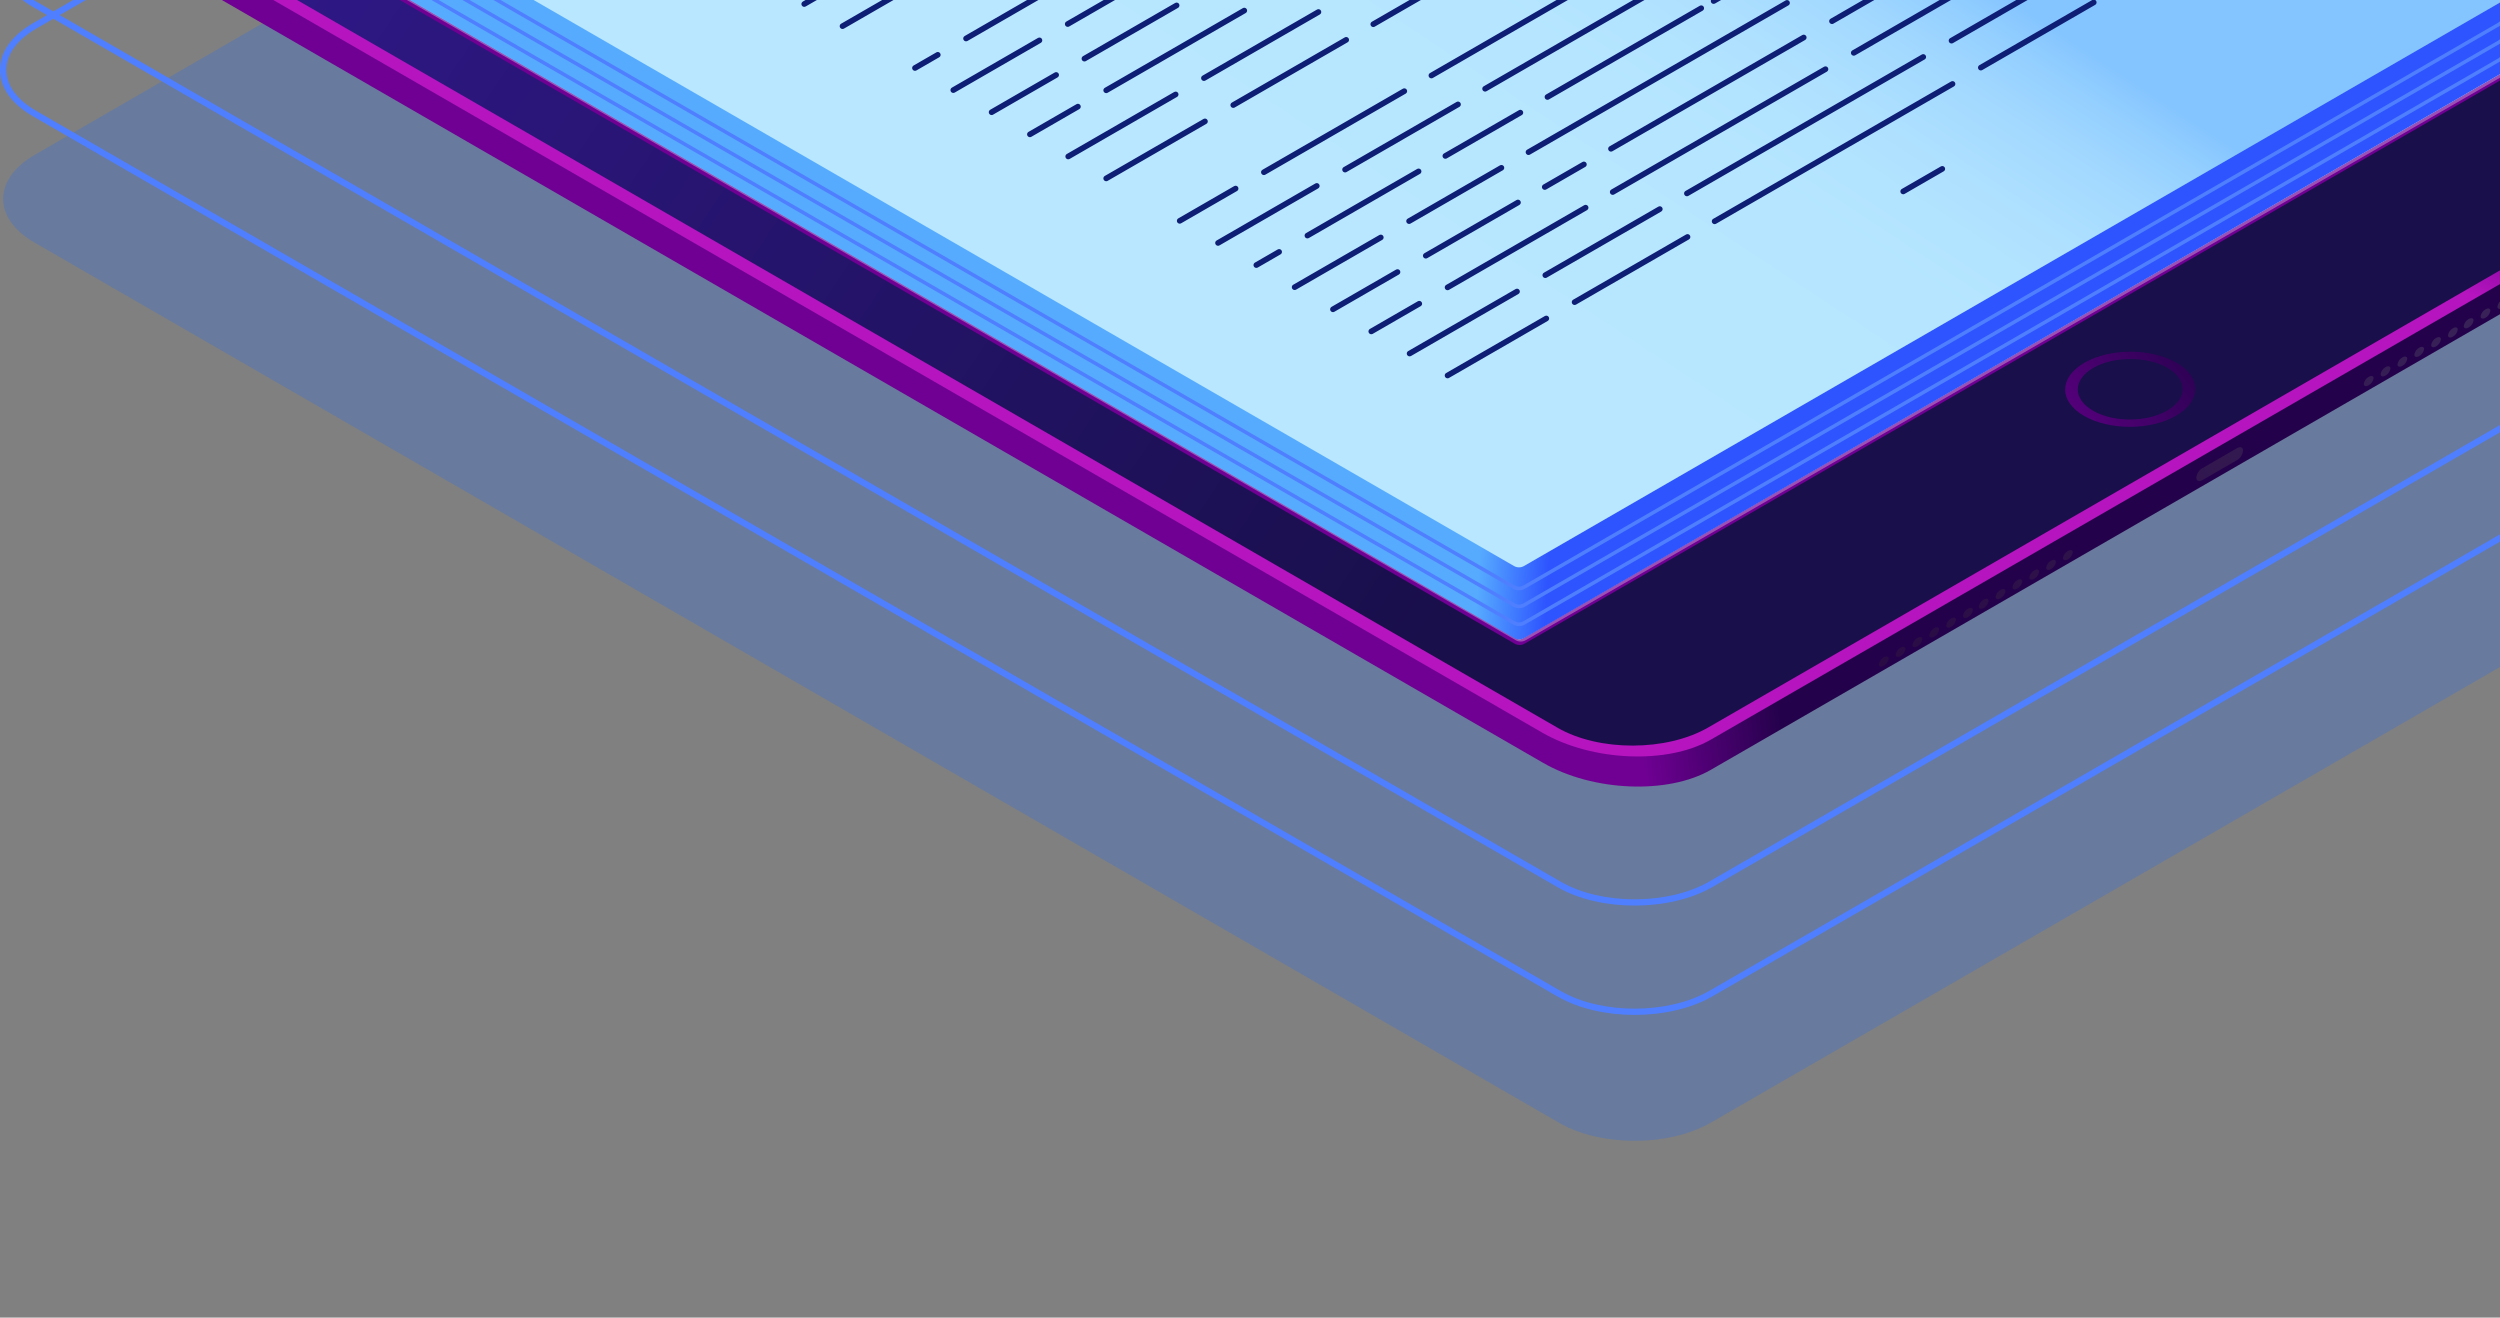 <svg xmlns="http://www.w3.org/2000/svg" width="573" height="302" viewBox="0 0 573 302"><rect x="0" y="0" width="573" height="302" fill="#808080" stroke="none"/><defs><linearGradient id="a" x1="57.606%" x2="62.794%" y1="49.514%" y2="49.182%"><stop offset="0%" stop-color="#6F0093"/><stop offset="100%" stop-color="#24014B"/></linearGradient><linearGradient id="b" x1="55.236%" x2="58.113%" y1="43.064%" y2="39.255%"><stop offset="0%" stop-color="#B514BE"/><stop offset="100%" stop-color="#6F0093"/></linearGradient><linearGradient id="c" x1="-14.472%" x2="66.733%" y1="25.224%" y2="56.43%"><stop offset=".488%" stop-color="#3B1DA8"/><stop offset="100%" stop-color="#190F4B"/></linearGradient><linearGradient id="d" x1="41.647%" x2="61.017%" y1="54.274%" y2="44.411%"><stop offset="0%" stop-color="#E0FEFE"/><stop offset="100%" stop-color="#C1FFFF"/></linearGradient><linearGradient id="e" x1="-52.027%" x2="116.584%" y1="95.816%" y2="20.1%"><stop offset="0%" stop-color="#6F0093"/><stop offset="100%" stop-color="#24014B"/></linearGradient><linearGradient id="f" x1="5624.131%" x2="-979.683%" y1="-3833.993%" y2="767.446%"><stop offset="0%" stop-color="#3A265B"/><stop offset="100%" stop-color="#2A0B44"/></linearGradient><linearGradient id="g" x1="5475.466%" x2="-1133.885%" y1="-3727.344%" y2="874.254%"><stop offset="0%" stop-color="#3A265B"/><stop offset="100%" stop-color="#2A0B44"/></linearGradient><linearGradient id="h" x1="5316.467%" x2="-1285.774%" y1="-3619.999%" y2="980.884%"><stop offset="0%" stop-color="#3A265B"/><stop offset="100%" stop-color="#2A0B44"/></linearGradient><linearGradient id="i" x1="5173.022%" x2="-1441.82%" y1="-3515.31%" y2="1088.194%"><stop offset="0%" stop-color="#3A265B"/><stop offset="100%" stop-color="#2A0B44"/></linearGradient><linearGradient id="j" x1="5012.553%" x2="-1593.011%" y1="-3407.395%" y2="1194.625%"><stop offset="0%" stop-color="#3A265B"/><stop offset="100%" stop-color="#2A0B44"/></linearGradient><linearGradient id="k" x1="4861.941%" x2="-1747.205%" y1="-3300.309%" y2="1301.343%"><stop offset="0%" stop-color="#3A265B"/><stop offset="100%" stop-color="#2A0B44"/></linearGradient><linearGradient id="l" x1="6533.461%" x2="-69.697%" y1="-4467.875%" y2="133.384%"><stop offset="0%" stop-color="#3A265B"/><stop offset="100%" stop-color="#2A0B44"/></linearGradient><linearGradient id="m" x1="6386.329%" x2="-223.151%" y1="-4361.438%" y2="240.178%"><stop offset="0%" stop-color="#3A265B"/><stop offset="100%" stop-color="#2A0B44"/></linearGradient><linearGradient id="n" x1="6225.281%" x2="-375.952%" y1="-4253.679%" y2="346.88%"><stop offset="0%" stop-color="#3A265B"/><stop offset="100%" stop-color="#2A0B44"/></linearGradient><linearGradient id="o" x1="6084.58%" x2="-530.316%" y1="-4149.685%" y2="453.855%"><stop offset="0%" stop-color="#3A265B"/><stop offset="100%" stop-color="#2A0B44"/></linearGradient><linearGradient id="p" x1="5922.822%" x2="-682.791%" y1="-4041.582%" y2="560.483%"><stop offset="0%" stop-color="#3A265B"/><stop offset="100%" stop-color="#2A0B44"/></linearGradient><linearGradient id="q" x1="5772.6%" x2="-836.493%" y1="-3934.271%" y2="667.238%"><stop offset="0%" stop-color="#3A265B"/><stop offset="100%" stop-color="#2A0B44"/></linearGradient><linearGradient id="r" x1="1208.459%" x2="-5393.726%" y1="-757.348%" y2="3843.632%"><stop offset="0%" stop-color="#3A265B"/><stop offset="100%" stop-color="#2A0B44"/></linearGradient><linearGradient id="s" x1="1056.398%" x2="-5553.03%" y1="-650.656%" y2="3950.835%"><stop offset="0%" stop-color="#3A265B"/><stop offset="100%" stop-color="#2A0B44"/></linearGradient><linearGradient id="t" x1="902.16%" x2="-5700.283%" y1="-543.808%" y2="4057.159%"><stop offset="0%" stop-color="#3A265B"/><stop offset="100%" stop-color="#2A0B44"/></linearGradient><linearGradient id="u" x1="2118.385%" x2="-4484.35%" y1="-1391.376%" y2="3209.715%"><stop offset="0%" stop-color="#3A265B"/><stop offset="100%" stop-color="#2A0B44"/></linearGradient><linearGradient id="v" x1="1967.186%" x2="-4642.373%" y1="-1284.722%" y2="3316.763%"><stop offset="0%" stop-color="#3A265B"/><stop offset="100%" stop-color="#2A0B44"/></linearGradient><linearGradient id="w" x1="1811.791%" x2="-4790.023%" y1="-1177.748%" y2="3423.022%"><stop offset="0%" stop-color="#3A265B"/><stop offset="100%" stop-color="#2A0B44"/></linearGradient><linearGradient id="x" x1="1662.103%" x2="-4954.097%" y1="-1071.785%" y2="3532.067%"><stop offset="0%" stop-color="#3A265B"/><stop offset="100%" stop-color="#2A0B44"/></linearGradient><linearGradient id="y" x1="1506.174%" x2="-5099.102%" y1="-964.59%" y2="3637.478%"><stop offset="0%" stop-color="#3A265B"/><stop offset="100%" stop-color="#2A0B44"/></linearGradient><linearGradient id="z" x1="1353.952%" x2="-5256.425%" y1="-857.763%" y2="3744.256%"><stop offset="0%" stop-color="#3A265B"/><stop offset="100%" stop-color="#2A0B44"/></linearGradient><linearGradient id="A" x1="816.542%" x2="-667.154%" y1="-323.519%" y2="399.448%"><stop offset="0%" stop-color="#3A265B"/><stop offset="100%" stop-color="#2A0B44"/></linearGradient><linearGradient id="B" x1="48.544%" x2="50.764%" y1="95.004%" y2="9.126%"><stop offset="0%" stop-color="#FFFFFF"/><stop offset="17.189%" stop-color="#FFFFFF"/><stop offset="100%" stop-color="#FFFFFF"/></linearGradient><linearGradient id="C" x1="57.053%" x2="60.036%" y1="50.271%" y2="50.386%"><stop offset="0%" stop-color="#56ABFF"/><stop offset="100%" stop-color="#2E54FF"/></linearGradient><linearGradient id="D" x1="37.468%" x2="67.507%" y1="60.88%" y2="34.834%"><stop offset="0%" stop-color="#B8E7FF"/><stop offset="40.788%" stop-color="#B6E6FF"/><stop offset="56.686%" stop-color="#AFE1FF"/><stop offset="68.242%" stop-color="#A3D9FF"/><stop offset="77.636%" stop-color="#92CEFF"/><stop offset="82.681%" stop-color="#85C5FF"/></linearGradient></defs><g fill="none" transform="translate(0 -436)"><path fill="#3570DF" d="M500.452,275.764 C391.705,268.875 329.069,324.396 298.012,365.39 L262.217,344.724 C252.655,339.203 237.047,339.231 227.424,344.787 L7.977,471.485 C-1.646,477.04 -1.695,486.052 7.868,491.572 L357.364,693.354 C366.926,698.875 382.534,698.847 392.156,693.291 L611.604,566.593 C621.227,561.038 621.275,552.026 611.713,546.506 L599.199,539.281 C630.436,498.3 693.252,442.911 801.878,449.791 L500.452,275.764 Z" opacity=".31" style="mix-blend-mode:multiply"/><path fill="#4F7FFE" d="M374.66,668.619 C368.253,668.619 361.863,667.217 357,664.41 L7.504,462.628 C2.665,459.834 0,456.064 0,452.012 C0,447.926 2.704,444.115 7.613,441.28 L227.061,314.582 C236.884,308.91 252.818,308.883 262.581,314.519 L612.077,516.301 C616.916,519.094 619.581,522.865 619.581,526.917 C619.581,531.003 616.877,534.814 611.968,537.648 L392.52,664.347 C387.589,667.193 381.116,668.619 374.66,668.619 Z M244.921,311.744 C238.726,311.744 232.519,313.111 227.788,315.842 L8.34,442.541 C3.9,445.104 1.455,448.467 1.455,452.012 C1.455,455.522 3.862,458.845 8.231,461.368 L357.728,663.149 C367.088,668.554 382.37,668.526 391.792,663.087 L611.24,536.388 L611.604,537.018 L611.24,536.388 C615.68,533.825 618.126,530.461 618.126,526.917 C618.126,523.406 615.719,520.084 611.349,517.561 L261.853,315.779 C257.193,313.088 251.063,311.744 244.921,311.744 Z"/><path fill="#4F7FFE" d="M374.66,643.561 C368.253,643.561 361.863,642.159 357,639.352 L7.504,437.57 C2.665,434.776 0,431.006 0,426.954 C0,422.868 2.704,419.057 7.613,416.222 L227.061,289.524 C236.884,283.853 252.818,283.825 262.581,289.461 L612.077,491.243 C616.916,494.037 619.581,497.807 619.581,501.859 C619.581,505.945 616.877,509.756 611.968,512.591 L392.52,639.289 C387.589,642.135 381.116,643.561 374.66,643.561 Z M244.921,286.686 C238.726,286.686 232.519,288.053 227.788,290.785 L8.34,417.483 C3.9,420.046 1.455,423.409 1.455,426.954 C1.455,430.464 3.862,433.787 8.231,436.31 L357.728,638.091 C367.088,643.496 382.37,643.468 391.792,638.029 L611.24,511.33 L611.604,511.961 L611.24,511.33 C615.68,508.767 618.126,505.403 618.126,501.859 C618.126,498.348 615.719,495.026 611.349,492.503 L261.853,290.721 C257.193,288.03 251.063,286.686 244.921,286.686 Z"/><g transform="translate(0 251.3)"><path fill="url(#a)" d="M0.214,141.059 C0.214,140.885 2.79,134.175 6.894,131.806 L227.448,4.469 C237.356,-1.252 254.663,-0.535 266.103,6.071 L609.912,204.569 C616.313,208.265 619.518,213.02 619.37,217.495 C619.307,219.193 619.107,229.37 611.426,234.529 L392.126,361.141 C382.274,366.829 365.066,366.116 353.691,359.548 L11.839,162.179 C0.214,155.041 0.179,141.859 0.214,141.059 Z"/><path fill="url(#b)" d="M392.133,354.223 L612.687,226.886 C622.595,221.166 621.352,211.174 609.911,204.569 L266.103,6.071 C254.662,-0.535 237.356,-1.252 227.448,4.469 L6.894,131.806 C-3.014,137.526 -1.772,147.518 9.67,154.123 L353.478,352.621 C364.918,359.226 382.225,359.944 392.133,354.223 Z"/><path fill="url(#c)" d="M609.279,225.716 C618.827,220.203 618.876,211.262 609.387,205.783 L262.583,5.556 C253.095,0.078 237.607,0.105 228.059,5.618 L10.302,131.341 C0.753,136.853 0.705,145.795 10.193,151.274 L356.997,351.501 C366.486,356.979 381.974,356.951 391.521,351.438 L609.279,225.716 Z"/><g transform="translate(45.5 24.5)"><path fill="url(#d)" d="M301.507,306.512 C302.215,306.921 303.088,306.921 303.796,306.512 L527.42,177.403 C528.212,176.946 528.7,176.101 528.7,175.187 C528.7,174.272 528.212,173.428 527.42,172.97 L229.456,0.941 C228.748,0.532 227.875,0.532 227.166,0.941 L2.293,130.772 C1.759,131.08 1.43,131.65 1.43,132.267 C1.43,132.883 1.759,133.453 2.293,133.761 L301.507,306.512 Z"/><path fill="#6F0093" d="M228.169,1.925 C228.351,1.925 228.529,1.973 228.687,2.064 L527.806,174.76 C528.21,174.994 528.459,175.425 528.459,175.892 C528.459,176.359 528.21,176.79 527.806,177.024 L303.315,306.633 C302.994,306.818 302.599,306.818 302.279,306.633 L1.906,133.213 C1.76,133.129 1.67,132.973 1.67,132.805 C1.67,132.637 1.76,132.482 1.906,132.398 L227.65,2.064 C227.808,1.973 227.987,1.925 228.169,1.925 Z M228.169,0.663 C227.765,0.663 227.369,0.769 227.019,0.971 L1.275,131.305 C0.739,131.614 0.408,132.186 0.408,132.805 C0.408,133.424 0.739,133.996 1.275,134.305 L301.648,307.726 C302.359,308.136 303.235,308.136 303.947,307.726 L528.436,178.117 C529.231,177.658 529.721,176.81 529.721,175.892 C529.721,174.974 529.231,174.126 528.436,173.667 L229.318,0.971 C228.968,0.769 228.572,0.663 228.169,0.663 L228.169,0.663 Z"/></g><path fill="url(#e)" d="M477.668,280.025 C483.473,283.376 492.914,283.359 498.755,279.987 C504.596,276.614 504.625,271.164 498.821,267.812 C493.016,264.461 483.575,264.478 477.734,267.851 C471.893,271.223 471.863,276.674 477.668,280.025 Z M479.723,278.838 C475.046,276.138 475.07,271.746 479.776,269.03 C484.482,266.313 492.089,266.299 496.766,268.999 C501.442,271.699 501.419,276.091 496.713,278.807 C492.006,281.525 484.4,281.539 479.723,278.838 L479.723,278.838 Z"/><g transform="translate(430.5 310.1)"><g transform="translate(22.4)"><path fill="url(#f)" d="M1.763,12.02 C1.16,12.353 0.746,12.949 0.644,13.631 C0.644,14.164 1.145,14.306 1.763,13.948 C2.368,13.615 2.783,13.02 2.884,12.337 C2.884,11.804 2.383,11.663 1.763,12.02 Z"/><path fill="url(#g)" d="M5.623,9.791 C5.019,10.125 4.604,10.721 4.502,11.404 C4.502,11.935 5.005,12.078 5.623,11.721 C6.228,11.388 6.642,10.792 6.744,10.11 C6.744,9.577 6.243,9.434 5.623,9.791 Z"/><path fill="url(#h)" d="M9.483,7.565 C8.878,7.897 8.464,8.493 8.362,9.175 C8.362,9.707 8.863,9.851 9.483,9.492 C10.087,9.159 10.501,8.564 10.602,7.882 C10.602,7.349 10.101,7.206 9.483,7.565 Z"/><path fill="url(#i)" d="M13.341,5.336 C12.738,5.669 12.323,6.265 12.221,6.947 C12.221,7.48 12.724,7.621 13.341,7.264 C13.945,6.931 14.36,6.335 14.462,5.653 C14.462,5.122 13.959,4.979 13.341,5.336 Z"/><path fill="url(#j)" d="M17.2,3.108 C16.596,3.441 16.182,4.036 16.081,4.718 C16.081,5.252 16.582,5.394 17.2,5.035 C17.804,4.703 18.219,4.108 18.32,3.426 C18.32,2.893 17.819,2.751 17.2,3.108 Z"/><path fill="url(#k)" d="M21.06,0.881 C20.456,1.214 20.041,1.809 19.939,2.491 C19.939,3.023 20.442,3.165 21.06,2.808 C21.664,2.475 22.078,1.879 22.18,1.196 C22.18,0.664 21.678,0.522 21.06,0.881 Z"/></g><g transform="translate(0 13.3)"><path fill="url(#l)" d="M1.253,11.966 C0.65,12.3 0.236,12.895 0.134,13.577 C0.134,14.11 0.635,14.252 1.253,13.894 C1.858,13.561 2.272,12.966 2.374,12.283 C2.374,11.75 1.873,11.609 1.253,11.966 Z"/><path fill="url(#m)" d="M5.113,9.738 C4.509,10.071 4.094,10.667 3.992,11.35 C3.992,11.881 4.495,12.024 5.113,11.667 C5.717,11.334 6.132,10.738 6.234,10.056 C6.234,9.523 5.732,9.38 5.113,9.738 Z"/><path fill="url(#n)" d="M8.973,7.511 C8.368,7.843 7.954,8.439 7.852,9.121 C7.852,9.653 8.353,9.797 8.973,9.438 C9.577,9.105 9.99,8.51 10.092,7.828 C10.092,7.295 9.591,7.152 8.973,7.511 Z"/><path fill="url(#o)" d="M12.831,5.282 C12.227,5.615 11.813,6.211 11.711,6.893 C11.711,7.426 12.213,7.567 12.831,7.21 C13.435,6.877 13.849,6.281 13.952,5.599 C13.952,5.068 13.449,4.925 12.831,5.282 Z"/><path fill="url(#p)" d="M16.689,3.054 C16.086,3.387 15.672,3.983 15.57,4.664 C15.57,5.198 16.071,5.34 16.689,4.981 C17.294,4.65 17.708,4.054 17.81,3.372 C17.81,2.839 17.309,2.697 16.689,3.054 Z"/><path fill="url(#q)" d="M20.549,0.827 C19.945,1.16 19.531,1.755 19.429,2.437 C19.429,2.969 19.931,3.112 20.549,2.754 C21.153,2.421 21.568,1.825 21.67,1.142 C21.67,0.611 21.167,0.468 20.549,0.827 Z"/></g></g><g transform="translate(541.1 246.4)"><g transform="translate(23.1)"><path fill="url(#r)" d="M1.615,11.429 C1.012,11.762 0.598,12.357 0.496,13.039 C0.496,13.573 0.997,13.715 1.615,13.356 C2.22,13.024 2.634,12.428 2.736,11.746 C2.736,11.213 2.235,11.071 1.615,11.429 Z"/><path fill="url(#s)" d="M5.475,9.2 C4.871,9.534 4.456,10.13 4.354,10.812 C4.354,11.344 4.857,11.486 5.475,11.129 C6.079,10.797 6.493,10.201 6.596,9.519 C6.596,8.986 6.094,8.843 5.475,9.2 Z"/><path fill="url(#t)" d="M9.335,6.973 C8.73,7.306 8.316,7.901 8.214,8.584 C8.214,9.115 8.715,9.259 9.335,8.901 C9.939,8.568 10.352,7.972 10.454,7.29 C10.454,6.757 9.953,6.615 9.335,6.973 Z"/></g><g transform="translate(0 13.3)"><path fill="url(#u)" d="M1.805,11.375 C1.201,11.708 0.788,12.303 0.686,12.985 C0.686,13.519 1.187,13.661 1.805,13.302 C2.409,12.97 2.824,12.374 2.925,11.692 C2.925,11.159 2.424,11.018 1.805,11.375 Z"/><path fill="url(#v)" d="M5.664,9.146 C5.06,9.48 4.646,10.076 4.544,10.758 C4.544,11.29 5.046,11.432 5.664,11.075 C6.269,10.743 6.683,10.147 6.786,9.465 C6.786,8.932 6.284,8.789 5.664,9.146 Z"/><path fill="url(#w)" d="M9.524,6.919 C8.92,7.252 8.505,7.847 8.404,8.53 C8.404,9.061 8.905,9.205 9.524,8.847 C10.128,8.514 10.542,7.918 10.644,7.236 C10.643,6.703 10.143,6.561 9.524,6.919 Z"/><path fill="url(#x)" d="M13.383,4.691 C12.779,5.024 12.364,5.619 12.262,6.301 C12.262,6.835 12.764,6.975 13.383,6.618 C13.987,6.285 14.401,5.69 14.504,5.008 C14.504,4.476 14.001,4.334 13.383,4.691 Z"/><path fill="url(#y)" d="M17.241,2.462 C16.637,2.796 16.224,3.391 16.122,4.073 C16.122,4.606 16.623,4.749 17.241,4.39 C17.845,4.058 18.26,3.463 18.362,2.781 C18.362,2.247 17.861,2.105 17.241,2.462 Z"/><path fill="url(#z)" d="M21.101,0.235 C20.497,0.568 20.083,1.164 19.98,1.846 C19.98,2.377 20.483,2.52 21.101,2.163 C21.705,1.829 22.12,1.233 22.222,0.551 C22.222,0.019 21.719,-0.123 21.101,0.235 Z"/></g></g><path fill="url(#A)" d="M514.112,287.992 C514.024,288.89 513.515,289.693 512.739,290.156 L504.766,294.759 C504.009,295.197 503.393,294.939 503.393,294.181 C503.482,293.282 503.991,292.478 504.766,292.015 L512.739,287.412 C513.499,286.974 514.112,287.234 514.112,287.992 Z"/></g><path fill="url(#B)" d="M575.433,0.009 L46.201,0 L46.201,407.843 C46.201,408.462 46.531,409.034 47.067,409.343 L347.394,582.737 C348.105,583.147 348.981,583.147 349.693,582.737 L574.148,453.147 C574.933,452.693 575.421,451.859 575.433,450.952 L575.433,0.009 Z" opacity=".32" style="mix-blend-mode:overlay"/><path fill="url(#C)" d="M274.708,276.741 C274.01,276.332 273.145,276.332 272.447,276.741 L46.939,391.638 L46.946,407.762 C46.975,408.81 47.286,409.073 47.795,409.367 L347.008,582.215 C347.707,582.639 348.58,582.657 349.297,582.263 L572.949,453.028 C573.988,452.514 574.2,452.225 574.2,450.915 L574.2,434.935 L274.708,276.741 Z"/><path fill="url(#D)" d="M347.007,565.733 C347.715,566.142 348.588,566.142 349.296,565.733 L572.92,436.624 C573.712,436.167 574.2,435.322 574.2,434.408 C574.2,433.493 573.712,432.648 572.92,432.191 L274.956,260.162 C274.248,259.753 273.375,259.753 272.666,260.162 L47.793,389.993 C47.259,390.301 46.93,390.871 46.93,391.487 C46.93,392.104 47.259,392.674 47.793,392.982 L347.007,565.733 Z"/><path fill="#4F7FFE" d="M572.715,449.32 L349.091,578.429 C348.509,578.764 347.793,578.764 347.211,578.429 L47.998,405.678 C47.337,405.144 46.951,404.34 46.951,403.491 L46.951,405.515 C47.067,405.865 47.289,406.171 47.588,406.388 L346.801,579.139 C347.637,579.62 348.666,579.62 349.501,579.139 L573.125,450.03 C573.653,449.63 574.034,449.067 574.207,448.428 L574.207,446.411 C574.202,447.563 573.647,448.643 572.715,449.32 L572.715,449.32 Z"/><path fill="#4F7FFE" d="M572.715,445.22 L349.091,574.329 C348.509,574.665 347.793,574.665 347.211,574.329 L47.998,401.579 C47.337,401.044 46.951,400.241 46.951,399.392 L46.951,401.415 C47.067,401.766 47.289,402.071 47.588,402.289 L346.801,575.039 C347.637,575.521 348.666,575.521 349.501,575.039 L573.125,445.931 C573.653,445.531 574.034,444.967 574.207,444.328 L574.207,442.312 C574.202,443.463 573.647,444.544 572.715,445.22 Z"/><path fill="#4F7FFE" d="M572.715,441.121 L349.091,570.23 C348.509,570.565 347.793,570.565 347.211,570.23 L47.998,397.479 C47.337,396.945 46.951,396.142 46.951,395.292 L46.951,397.316 C47.067,397.666 47.289,397.972 47.588,398.189 L346.801,570.94 C347.637,571.421 348.666,571.421 349.501,570.94 L573.125,441.831 C573.653,441.431 574.034,440.868 574.207,440.229 L574.199,438.138 C574.199,439.31 573.65,440.414 572.715,441.121 L572.715,441.121 Z"/><path fill="#0E1E75" d="M265.788 114.198L243.153 127.266 243.148 127.271 211.261 145.679C211.006 145.826 210.882 146.126 210.958 146.41 211.034 146.695 211.292 146.892 211.586 146.892 211.7 146.892 211.812 146.862 211.911 146.805L252.668 123.276 252.676 123.27 266.438 115.324C266.748 115.144 266.854 114.747 266.674 114.437 266.495 114.126 266.098 114.019 265.788 114.198L265.788 114.198zM328.292 119.419C328.206 119.27 328.064 119.161 327.898 119.116 327.731 119.071 327.554 119.095 327.404 119.181L295.762 137.45C295.56 137.566 295.436 137.781 295.436 138.013 295.436 138.246 295.559 138.461 295.761 138.577 295.962 138.693 296.211 138.693 296.412 138.576L328.054 120.307C328.204 120.221 328.313 120.079 328.357 119.913 328.402 119.746 328.378 119.569 328.292 119.419L328.292 119.419zM318.489 135.869C318.603 135.869 318.715 135.839 318.813 135.781L345.056 120.63C345.367 120.45 345.473 120.053 345.293 119.743 345.114 119.432 344.718 119.325 344.407 119.504L318.164 134.655C317.909 134.803 317.784 135.103 317.861 135.387 317.937 135.671 318.194 135.869 318.489 135.869zM263.399 126.467C263.485 126.617 263.627 126.726 263.793 126.77 263.96 126.815 264.138 126.791 264.287 126.705L289.764 111.996C289.966 111.88 290.091 111.665 290.091 111.432 290.091 111.2 289.967 110.985 289.765 110.869 289.564 110.753 289.316 110.753 289.114 110.87L263.637 125.579C263.326 125.759 263.219 126.156 263.399 126.467L263.399 126.467zM307.74 170.339L316.701 165.166C317.01 164.986 317.116 164.589 316.937 164.279 316.758 163.969 316.362 163.862 316.051 164.04L307.09 169.213C306.835 169.361 306.71 169.661 306.787 169.945 306.863 170.229 307.121 170.427 307.415 170.427 307.529 170.427 307.641 170.397 307.74 170.339L307.74 170.339zM291.095 131.406C291.209 131.406 291.321 131.376 291.42 131.319L312.55 119.119C312.861 118.94 312.967 118.542 312.788 118.231 312.608 117.92 312.211 117.814 311.9 117.993L290.77 130.193C290.515 130.34 290.391 130.64 290.467 130.924 290.543 131.209 290.801 131.406 291.095 131.406L291.095 131.406zM318.397 144.576L295.762 157.645 295.755 157.651 263.87 176.057C263.669 176.173 263.544 176.388 263.544 176.621 263.544 176.853 263.668 177.068 263.869 177.185 264.071 177.301 264.319 177.3 264.52 177.184L305.277 153.655 305.285 153.648 319.047 145.703C319.357 145.523 319.463 145.126 319.284 144.816 319.105 144.505 318.708 144.398 318.397 144.576L318.397 144.576zM350.762 125.89L324.88 140.833C324.626 140.981 324.501 141.281 324.578 141.565 324.654 141.849 324.912 142.047 325.206 142.047 325.32 142.047 325.432 142.017 325.53 141.959L351.412 127.017C351.722 126.837 351.828 126.44 351.649 126.129 351.47 125.819 351.073 125.712 350.762 125.89L350.762 125.89zM68.902 119.105C68.816 118.955 68.674 118.846 68.507 118.802 68.341 118.757 68.163 118.781 68.014 118.867L55.205 126.262C54.894 126.442 54.788 126.839 54.967 127.15 55.147 127.461 55.544 127.568 55.855 127.388L68.664 119.993C68.813 119.907 68.922 119.765 68.967 119.598 69.012 119.432 68.988 119.254 68.902 119.105L68.902 119.105zM87.509 118.501C87.329 118.19 86.932 118.084 86.621 118.263L63.986 131.332C63.784 131.447 63.659 131.662 63.659 131.895 63.659 132.128 63.783 132.343 63.985 132.459 64.186 132.575 64.435 132.575 64.636 132.458L87.271 119.389C87.582 119.21 87.688 118.812 87.509 118.501zM118.823 150.014C118.737 149.864 118.595 149.755 118.429 149.71 118.262 149.666 118.085 149.689 117.935 149.776L106.934 156.127C106.732 156.243 106.608 156.458 106.608 156.69 106.608 156.923 106.732 157.137 106.933 157.253 107.135 157.369 107.382 157.369 107.584 157.253L118.586 150.902C118.735 150.816 118.844 150.674 118.888 150.507 118.933 150.34 118.91 150.163 118.823 150.014L118.823 150.014zM124.745 147.246C124.859 147.246 124.971 147.216 125.069 147.159L156.712 128.89C156.913 128.774 157.037 128.559 157.037 128.327 157.037 128.095 156.913 127.88 156.712 127.764 156.51 127.648 156.263 127.648 156.061 127.764L124.419 146.032C124.164 146.18 124.04 146.48 124.116 146.764 124.192 147.049 124.45 147.246 124.745 147.246L124.745 147.246zM141.225 147.219C141.139 147.07 140.997 146.961 140.831 146.916 140.664 146.872 140.487 146.895 140.337 146.981L115.715 161.197C115.513 161.313 115.388 161.528 115.388 161.761 115.388 161.993 115.512 162.208 115.714 162.325 115.915 162.441 116.163 162.44 116.365 162.324L140.987 148.107C141.298 147.928 141.405 147.53 141.225 147.219L141.225 147.219zM147.146 144.452C147.26 144.452 147.372 144.421 147.471 144.364L173.714 129.213C174.023 129.033 174.129 128.636 173.95 128.326 173.771 128.015 173.375 127.908 173.064 128.086L146.821 143.238C146.566 143.385 146.442 143.685 146.518 143.97 146.594 144.254 146.852 144.452 147.146 144.452L147.146 144.452zM85.811 137.905L80.591 140.918C80.389 141.034 80.265 141.249 80.264 141.482 80.264 141.714 80.388 141.929 80.59 142.045 80.791 142.162 81.04 142.161 81.241 142.045L86.46 139.031C86.662 138.915 86.787 138.7 86.787 138.468 86.788 138.235 86.664 138.02 86.462 137.904 86.26 137.787 86.012 137.788 85.811 137.905L85.811 137.905zM92.056 135.05C92.142 135.199 92.284 135.308 92.451 135.353 92.617 135.397 92.795 135.374 92.944 135.288L118.422 120.578C118.733 120.399 118.839 120.001 118.66 119.69 118.48 119.379 118.082 119.273 117.772 119.452L92.294 134.162C91.983 134.341 91.876 134.739 92.056 135.05zM113.832 142.756C113.746 142.607 113.604 142.498 113.437 142.453 113.271 142.408 113.093 142.432 112.944 142.518L98.153 151.058C97.898 151.205 97.774 151.505 97.85 151.789 97.926 152.074 98.184 152.271 98.478 152.271 98.592 152.271 98.704 152.241 98.803 152.184L113.593 143.644C113.743 143.558 113.852 143.416 113.897 143.25 113.941 143.083 113.918 142.906 113.832 142.756L113.832 142.756zM119.752 139.989C119.866 139.989 119.978 139.959 120.077 139.901L141.207 127.702C141.518 127.522 141.624 127.125 141.445 126.814 141.265 126.503 140.868 126.396 140.557 126.576L119.427 138.775C119.172 138.923 119.048 139.223 119.124 139.507 119.2 139.791 119.458 139.989 119.752 139.989L119.752 139.989zM110.004 134.827C109.918 134.677 109.776 134.568 109.609 134.524 109.442 134.479 109.265 134.503 109.116 134.589L89.372 145.988C89.171 146.104 89.047 146.319 89.047 146.551 89.047 146.783 89.171 146.998 89.372 147.114 89.573 147.23 89.821 147.23 90.022 147.114L109.766 135.715C109.915 135.629 110.024 135.487 110.069 135.32 110.113 135.154 110.09 134.976 110.004 134.827zM115.925 132.059C116.039 132.059 116.151 132.029 116.249 131.972L137.411 119.753C137.613 119.638 137.738 119.423 137.738 119.19 137.738 118.958 137.614 118.743 137.412 118.627 137.211 118.51 136.963 118.511 136.761 118.628L115.599 130.845C115.344 130.993 115.22 131.293 115.296 131.577 115.372 131.862 115.63 132.059 115.925 132.059L115.925 132.059zM147.054 153.159L124.419 166.227C124.218 166.343 124.094 166.558 124.094 166.79 124.094 167.022 124.217 167.237 124.419 167.353 124.62 167.47 124.868 167.47 125.069 167.353L147.704 154.285C148.014 154.105 148.12 153.708 147.941 153.398 147.762 153.087 147.365 152.981 147.054 153.159L147.054 153.159zM153.863 150.629C153.977 150.629 154.089 150.599 154.188 150.542L180.069 135.599C180.271 135.483 180.396 135.269 180.396 135.036 180.396 134.803 180.272 134.588 180.07 134.472 179.869 134.355 179.62 134.356 179.419 134.473L153.537 149.416C153.283 149.563 153.159 149.863 153.235 150.147 153.311 150.432 153.569 150.629 153.863 150.629L153.863 150.629zM185.957 132.1C186.071 132.1 186.183 132.07 186.282 132.013L240.808 100.532C241.009 100.415 241.133 100.201 241.133 99.969 241.133 99.736 241.01 99.522 240.808 99.406 240.607 99.289 240.36 99.289 240.158 99.405L185.632 130.886C185.377 131.034 185.253 131.334 185.329 131.618 185.405 131.902 185.663 132.1 185.957 132.1L185.957 132.1zM154.965 168.793C154.879 168.644 154.737 168.535 154.57 168.49 154.404 168.445 154.226 168.469 154.077 168.555L141.268 175.95C141.066 176.066 140.942 176.281 140.942 176.514 140.941 176.746 141.065 176.961 141.267 177.077 141.468 177.193 141.717 177.193 141.918 177.076L154.727 169.681C154.876 169.595 154.985 169.453 155.03 169.287 155.074 169.12 155.051 168.943 154.965 168.793zM160.886 166.025C161 166.025 161.112 165.995 161.21 165.938L193.394 147.356C193.704 147.176 193.81 146.779 193.631 146.469 193.452 146.158 193.055 146.052 192.744 146.23L160.56 164.812C160.305 164.959 160.181 165.259 160.257 165.544 160.334 165.828 160.591 166.025 160.886 166.025L160.886 166.025zM247.181 114.802L234.372 122.197 234.365 122.202 198.957 142.644C198.755 142.759 198.63 142.974 198.63 143.207 198.63 143.44 198.754 143.655 198.956 143.771 199.157 143.887 199.406 143.887 199.607 143.769L243.887 118.207 243.896 118.2 247.831 115.928C248.032 115.812 248.157 115.597 248.157 115.365 248.157 115.132 248.033 114.917 247.832 114.801 247.63 114.685 247.382 114.685 247.181 114.802L247.181 114.802zM173.572 168.189C173.392 167.879 172.994 167.772 172.683 167.951L150.049 181.02C149.794 181.167 149.67 181.467 149.746 181.752 149.822 182.036 150.08 182.234 150.374 182.234 150.488 182.234 150.6 182.204 150.699 182.146L173.334 169.078C173.483 168.991 173.592 168.849 173.636 168.683 173.681 168.516 173.658 168.339 173.572 168.189zM179.492 165.422C179.606 165.422 179.718 165.392 179.817 165.334L205.699 150.392C205.9 150.276 206.024 150.061 206.024 149.829 206.024 149.597 205.9 149.382 205.699 149.266 205.498 149.15 205.25 149.15 205.049 149.266L179.167 164.208C178.912 164.355 178.788 164.656 178.864 164.94 178.94 165.224 179.198 165.422 179.492 165.422L179.492 165.422zM197.062 195.185C196.976 195.035 196.834 194.926 196.668 194.882 196.501 194.837 196.323 194.86 196.174 194.947L185.172 201.299C184.861 201.478 184.755 201.876 184.934 202.187 185.114 202.498 185.511 202.604 185.822 202.425L196.824 196.073C196.974 195.987 197.083 195.845 197.127 195.678 197.172 195.512 197.148 195.334 197.062 195.185L197.062 195.185zM202.983 192.417C203.097 192.417 203.209 192.387 203.308 192.33L234.95 174.061C235.261 173.881 235.368 173.484 235.188 173.173 235.009 172.862 234.611 172.755 234.3 172.935L202.658 191.204C202.403 191.351 202.278 191.651 202.355 191.935 202.431 192.22 202.689 192.417 202.983 192.417L202.983 192.417zM287.799 143.548L289.928 142.319C290.239 142.14 290.346 141.742 290.166 141.431 289.987 141.12 289.589 141.014 289.278 141.193L278.276 147.545 278.27 147.55 240.512 169.348C240.311 169.464 240.187 169.679 240.187 169.911 240.187 170.143 240.311 170.358 240.512 170.474 240.714 170.59 240.961 170.59 241.162 170.474L287.792 143.555 287.799 143.548zM219.464 192.39C219.378 192.241 219.236 192.132 219.069 192.087 218.903 192.043 218.725 192.066 218.576 192.152L193.953 206.368C193.642 206.548 193.536 206.946 193.715 207.257 193.895 207.568 194.292 207.674 194.603 207.495L219.226 193.278C219.375 193.192 219.484 193.05 219.529 192.884 219.574 192.717 219.55 192.54 219.464 192.39L219.464 192.39zM225.385 189.623C225.499 189.623 225.611 189.593 225.709 189.535L251.952 174.384C252.262 174.204 252.368 173.807 252.189 173.497 252.01 173.187 251.614 173.08 251.303 173.258L225.059 188.409C224.805 188.556 224.68 188.856 224.757 189.141 224.833 189.425 225.09 189.623 225.385 189.623L225.385 189.623zM257.84 170.884C257.954 170.884 258.066 170.855 258.165 170.797L296.573 148.624 296.579 148.619 312.33 139.525C312.532 139.409 312.657 139.194 312.657 138.961 312.657 138.729 312.533 138.514 312.331 138.398 312.13 138.282 311.881 138.282 311.68 138.399L287.057 152.615 287.052 152.619 257.515 169.671C257.26 169.818 257.136 170.118 257.212 170.402 257.288 170.687 257.546 170.884 257.84 170.884L257.84 170.884zM164.049 183.076L158.829 186.089C158.628 186.205 158.504 186.42 158.504 186.653 158.504 186.885 158.628 187.1 158.829 187.216 159.031 187.332 159.278 187.332 159.48 187.216L164.699 184.202C164.9 184.086 165.024 183.871 165.024 183.639 165.025 183.407 164.901 183.192 164.7 183.076 164.498 182.96 164.251 182.96 164.049 183.076L164.049 183.076zM219.341 151.153L202.154 161.076C201.952 161.192 201.828 161.407 201.827 161.64 201.827 161.872 201.951 162.087 202.153 162.204 202.354 162.32 202.603 162.319 202.804 162.203L219.991 152.279C220.192 152.163 220.316 151.949 220.316 151.716 220.316 151.484 220.192 151.27 219.991 151.153 219.79 151.037 219.542 151.037 219.341 151.153L219.341 151.153zM170.295 180.221C170.381 180.37 170.523 180.479 170.689 180.524 170.856 180.569 171.033 180.545 171.183 180.459L196.66 165.749C196.862 165.633 196.987 165.419 196.987 165.186 196.987 164.953 196.863 164.738 196.661 164.622 196.46 164.506 196.211 164.507 196.01 164.624L170.533 179.333C170.383 179.419 170.274 179.561 170.23 179.728 170.185 179.894 170.208 180.072 170.295 180.221L170.295 180.221zM226.203 148.693L261.449 128.346C261.76 128.166 261.866 127.769 261.687 127.458 261.508 127.147 261.11 127.041 260.799 127.22L257.162 129.319 257.154 129.322 251.934 132.336 251.927 132.342 225.553 147.567C225.298 147.714 225.174 148.014 225.25 148.298 225.326 148.583 225.584 148.78 225.879 148.78 225.993 148.78 226.104 148.75 226.203 148.693L226.203 148.693zM192.07 187.928C191.984 187.778 191.842 187.669 191.676 187.624 191.509 187.58 191.332 187.603 191.182 187.689L176.392 196.229C176.137 196.376 176.012 196.676 176.088 196.961 176.165 197.245 176.422 197.443 176.717 197.443 176.831 197.443 176.943 197.412 177.041 197.355L191.832 188.816C191.982 188.729 192.091 188.588 192.135 188.421 192.18 188.254 192.157 188.077 192.07 187.928zM233.9 163.026L224.939 168.2C224.737 168.316 224.612 168.53 224.612 168.763 224.612 168.996 224.736 169.211 224.938 169.327 225.139 169.444 225.388 169.443 225.589 169.326L234.55 164.153C234.752 164.037 234.876 163.822 234.876 163.589 234.876 163.357 234.752 163.142 234.551 163.026 234.35 162.91 234.101 162.91 233.9 163.026L233.9 163.026zM197.991 185.16C198.105 185.16 198.217 185.13 198.316 185.072L219.446 172.873C219.757 172.693 219.863 172.296 219.684 171.985 219.504 171.674 219.106 171.567 218.795 171.747L197.666 183.946C197.411 184.094 197.286 184.394 197.363 184.678 197.439 184.962 197.697 185.16 197.991 185.16L197.991 185.16zM240.438 160.653C240.552 160.653 240.664 160.623 240.762 160.566L279.011 138.485 279.019 138.478 284.936 135.062C285.137 134.946 285.262 134.731 285.262 134.499 285.262 134.267 285.138 134.052 284.937 133.936 284.736 133.82 284.488 133.82 284.287 133.936L269.496 142.475 269.491 142.479 240.112 159.44C239.857 159.587 239.733 159.887 239.809 160.171 239.885 160.456 240.143 160.653 240.438 160.653L240.438 160.653zM188.242 179.998C188.156 179.849 188.014 179.739 187.848 179.695 187.681 179.65 187.504 179.674 187.354 179.76L167.61 191.159C167.409 191.275 167.285 191.49 167.285 191.722 167.285 191.955 167.409 192.169 167.61 192.286 167.812 192.402 168.059 192.402 168.261 192.285L188.004 180.886C188.154 180.8 188.263 180.658 188.307 180.491 188.352 180.325 188.329 180.147 188.242 179.998zM194.163 177.23C194.277 177.23 194.389 177.2 194.488 177.143L215.65 164.925C215.961 164.745 216.068 164.347 215.888 164.037 215.709 163.726 215.311 163.619 215 163.799L193.838 176.017C193.583 176.164 193.459 176.464 193.535 176.749 193.611 177.033 193.869 177.231 194.163 177.23L194.163 177.23zM270.237 133.409L281.108 127.132C281.31 127.016 281.433 126.802 281.433 126.569 281.433 126.337 281.31 126.122 281.108 126.006 280.907 125.89 280.66 125.89 280.458 126.006L260.715 137.406 260.708 137.411 221.213 160.212C221.011 160.328 220.886 160.543 220.886 160.775 220.886 161.008 221.01 161.223 221.211 161.339 221.413 161.455 221.661 161.455 221.862 161.338L270.23 133.415 270.237 133.409zM225.293 198.33L202.658 211.398C202.457 211.514 202.333 211.729 202.333 211.961 202.333 212.194 202.456 212.408 202.658 212.524 202.859 212.641 203.107 212.641 203.308 212.524L225.943 199.456C226.252 199.276 226.357 198.88 226.178 198.57 225.999 198.26 225.604 198.153 225.293 198.33L225.293 198.33zM257.658 179.644L231.776 194.587C231.574 194.703 231.45 194.917 231.45 195.15 231.45 195.383 231.574 195.598 231.775 195.714 231.977 195.83 232.225 195.83 232.426 195.713L258.308 180.77C258.618 180.59 258.724 180.194 258.544 179.883 258.365 179.572 257.969 179.466 257.658 179.644L257.658 179.644z" transform="translate(128.8 310.1)"/></g></svg>
